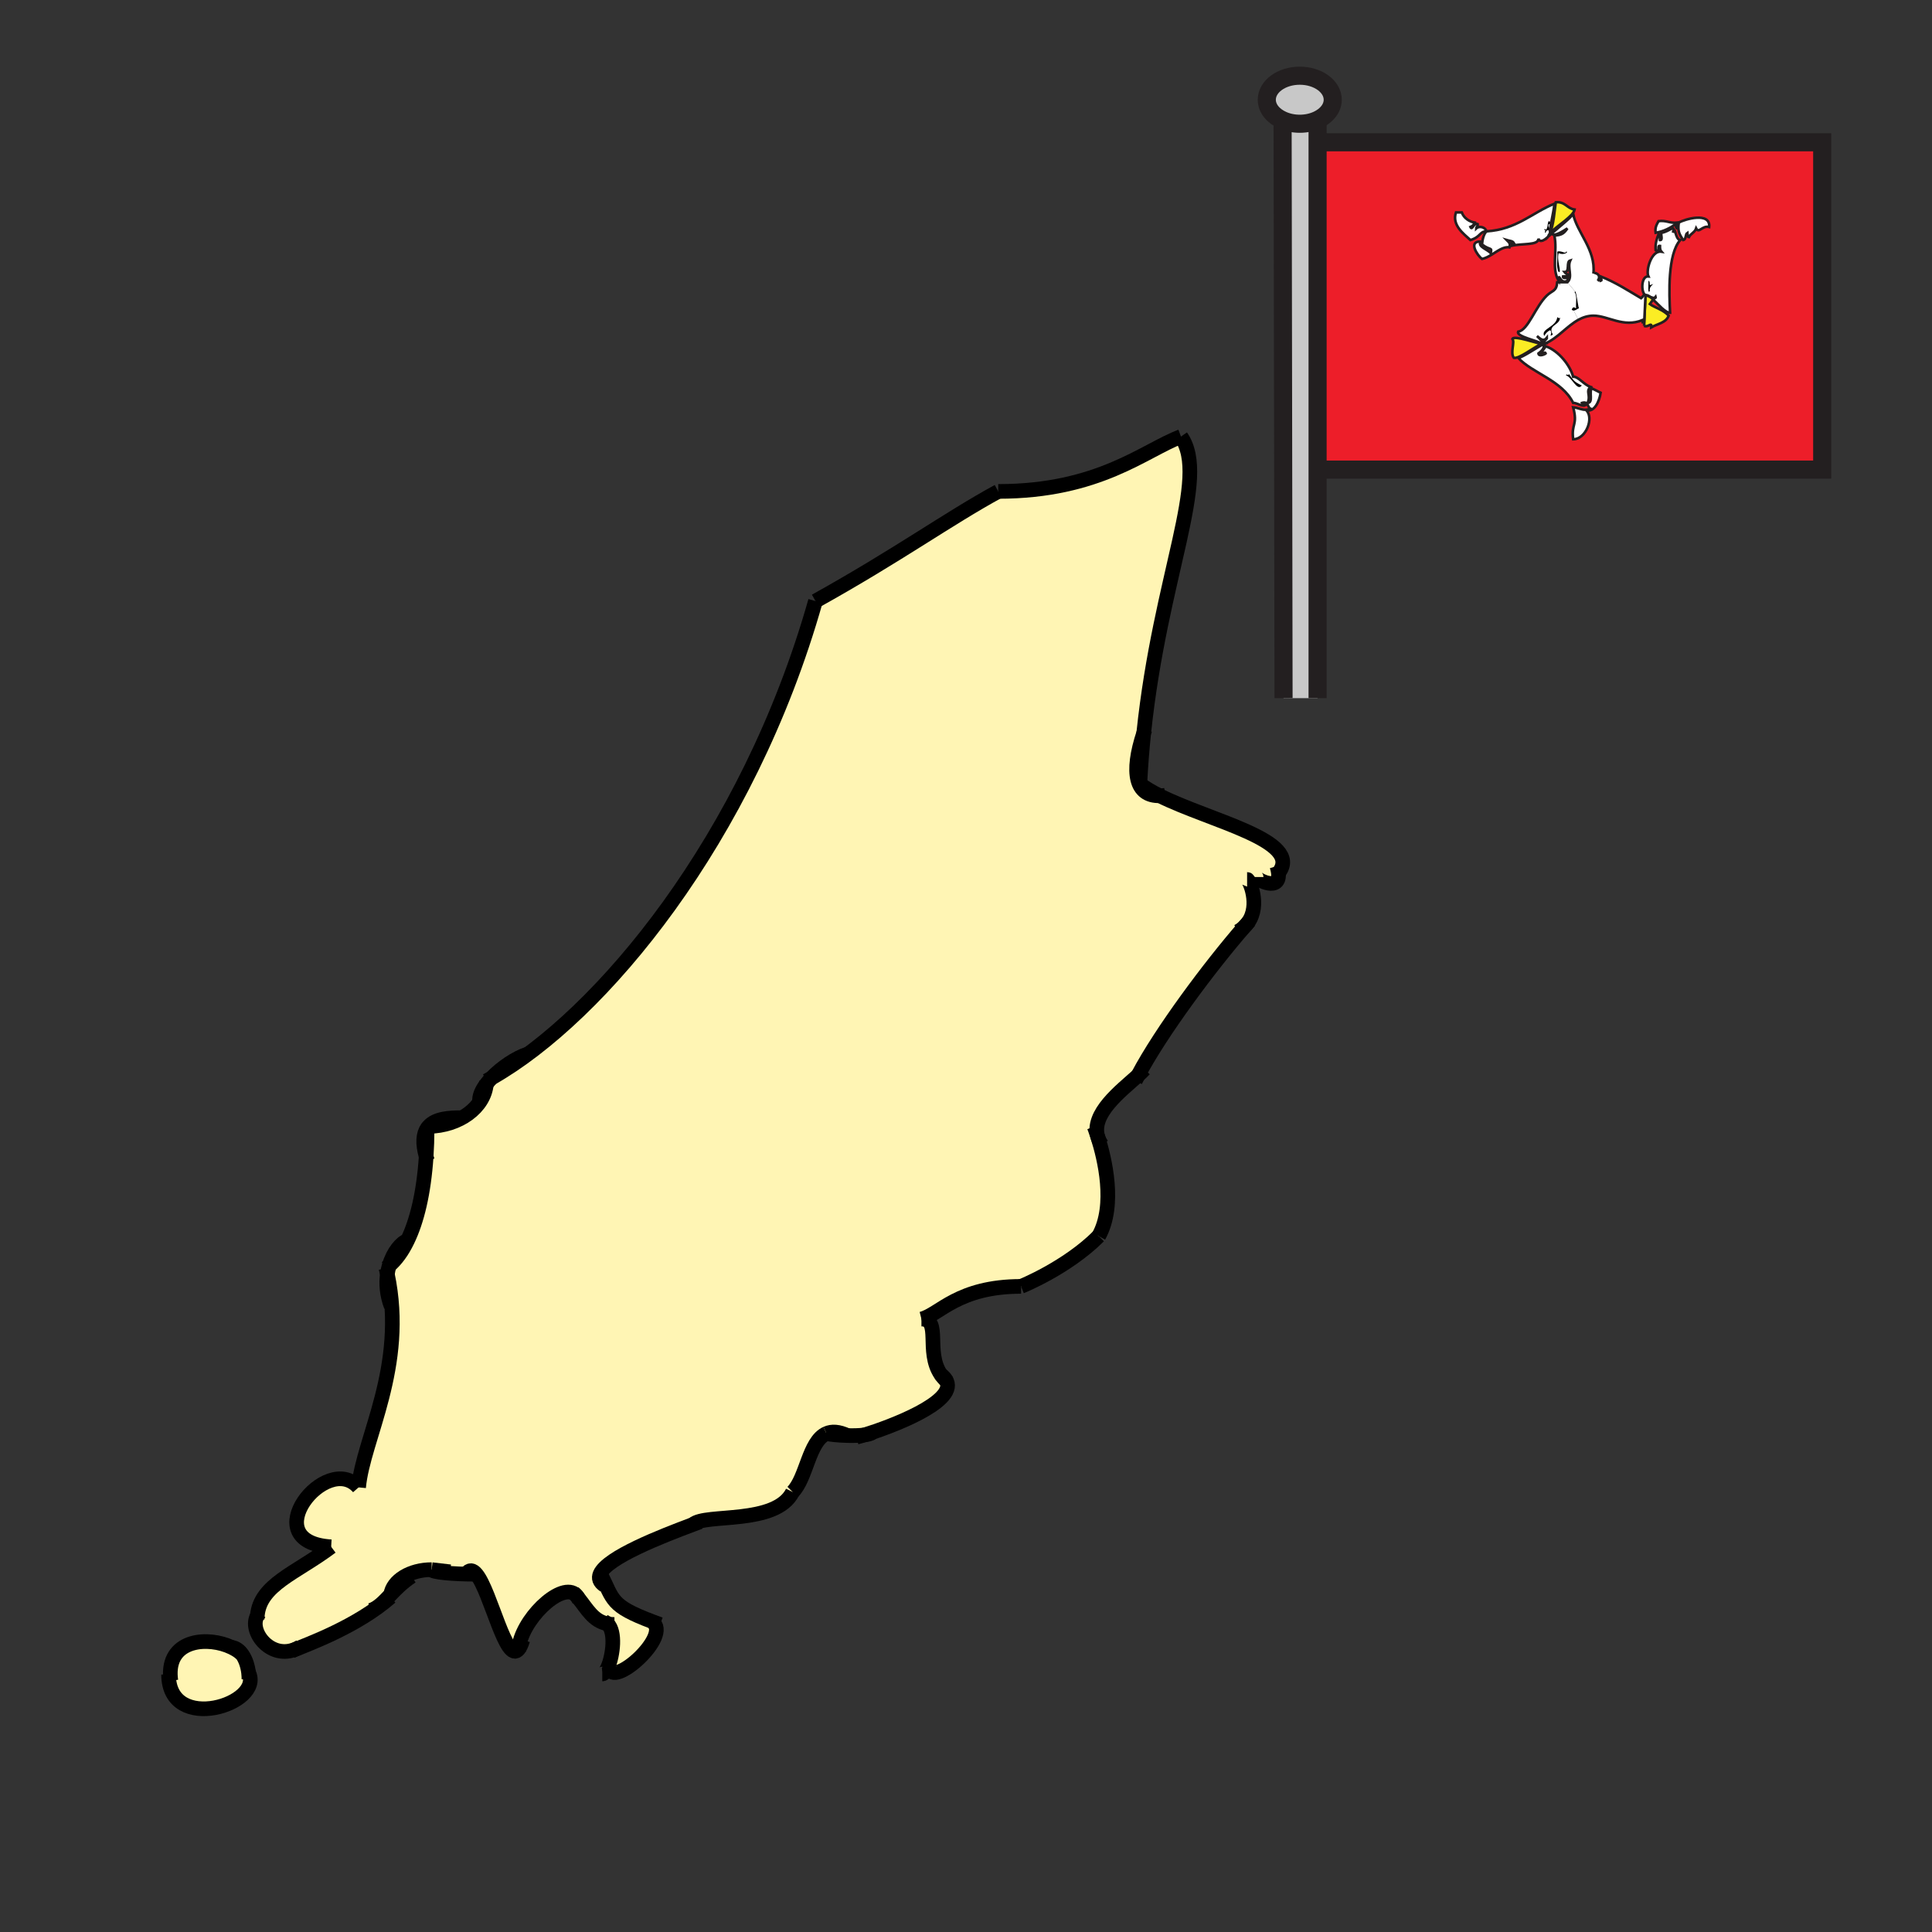 <?xml version="1.0" encoding="iso-8859-1"?>
<!-- Generator: Adobe Illustrator 12.0.1, SVG Export Plug-In . SVG Version: 6.00 Build 51448)  -->
<!DOCTYPE svg PUBLIC "-//W3C//DTD SVG 1.1//EN" "http://www.w3.org/Graphics/SVG/1.1/DTD/svg11.dtd">
<svg  version="1.1" id="Layer_1" xmlns="http://www.w3.org/2000/svg" xmlns:xlink="http://www.w3.org/1999/xlink" width="850.89" height="850.89"
	 viewBox="0 0 850.89 850.89" style="overflow:visible;enable-background:new 0 0 850.89 850.89;" xml:space="preserve">
<rect x="0" y="0" width="850.89" height="850.89" fill="#333333" stroke="none"/>
<g>
	<g id="XMLID_4_">
		<g>
			<path style="fill:#FFF5B4;" d="M109.47,736.66c6.95,13.85-35.22,27.16-35.22,0.84l0.76-0.02
				c-0.42-15.671,16.82-16.851,27.04-11.94C105.72,725.9,108.72,730.54,109.47,736.66z"/>
			<path style="fill:#FFF5B4;" d="M264.57,693.32c5.71,11.399,4.23,13.83,22.71,20.85l-0.03,0.08c9,6-18,30-19,20l-0.45-0.18
				c2.16-5.21,3.43-15.32-0.19-18.9c-6.45-1.24-9-6.57-13-11.46c0,0,0-0.01-0.01-0.01c-0.4-0.72-0.89-1.271-1.45-1.67
				c-6.7-4.88-23.71,11.64-24.75,24.29c-5.46,6.89-12.31-25.4-18.58-33c-10.93-0.021-19.7-0.91-19.7-2.021
				c-9.43,0-17.17,4.8-18.03,10.94c-0.05,0.38-0.08,0.76-0.08,1.14c-14.83,12.98-36.11,20.61-42.48,23.29l-0.03-0.08
				c-10.83,3.92-19.98-8.31-16.18-14.979l0.01-0.011c1.16-13.729,17.04-18.729,32.52-30.359c-34.2-2.01-2.01-42.25,12.08-26.16
				c1.97-21.66,21.28-52.97,12.67-93.9c0.18-1.33,0.46-2.6,0.81-3.79c2.96-2.489,5.68-6.159,8.02-11.01
				c4.18-8.6,7.19-20.899,8.26-36.97c0.26-3.92,0.4-8.07,0.41-12.44c0.21-0.31,0.43-0.6,0.68-0.859
				c13.52-0.261,24.48-8.391,25.42-18.66c0.66-0.891,1.43-1.79,2.26-2.66c48.08-27.31,112.95-105.03,142.69-210.07
				c36.22-20.12,58.35-36.22,80.49-48.29c44.48,0,64.391-18.11,80.48-24.15c12.76,18.23-9.15,61.22-16.39,130.48
				c-5.881,17.72-3.54,27.95,7.02,27.71c22.61,11.25,63,19.78,52.5,33.78l-0.24,0.03c1.11,8.68-9.37,3.19-9.75,2.03l-4.01,0.94
				c0.93,0,5.96,11.33,0.38,19.09c-0.53,0.6-1.06,1.21-1.61,1.84c-0.01,0.01-0.01,0.02-0.02,0.03
				c-15.38,17.73-36.63,46.23-46.79,65.44c-7.52,6.81-20.94,16.85-17.67,27.199h-0.01c2.91,9.2,7.989,29.841,0.37,43.561
				c-14.08,14.09-34.2,22.14-34.2,22.14c-27.81,0-35.83,12.37-43.88,14.38c8.94,0,1.61,14.19,8.51,24.391
				c0.72,1.05,1.58,2.06,2.62,3c4.11,9.33-24.69,20.1-36.26,23.66c-0.01,0-0.02,0-0.03,0c-2.08,0.27-4.77,0.329-7.41,0.27
				c-0.01,0-0.01,0-0.01,0c-3.93-1.85-6.9-1.95-9.25-0.89h-0.01c-7.8,3.479-8.71,19.55-14.89,25.739
				c-7.36,14.71-38.54,9.33-43.82,14.271c-13.87,5.21-37.84,14.49-40.99,21.86L264.57,693.32z"/>
			<path style="fill:#FFFFFF;" d="M743.19,102.53c-1.061,0.64-0.45,2.96-1.91,3.2c-1.69-2.7-2.46-3.82-1.91-7.69
				c2.52-1.51,14.04-4.86,13.38,1.93c-3.12-0.74-4.52,3.03-5.74,0.63c-0.59,1.76-2.42,2.27-3.18,3.85
				C743.08,104.35,743.29,103.28,743.19,102.53z"/>
			<path style="fill:#FFFFFF;" d="M729.17,102.53c-0.37-2.51,0.55-3.72,1.28-5.13c3.45-0.48,4.93,1.02,8.28,0.64
				c0,0.86,0,1.71,0,2.56c-0.75-0.1-0.54-1.16-0.641-1.92C735.56,100.41,732.81,101.91,729.17,102.53z"/>
			<path style="fill:#ED1E29;" d="M729.17,130.7c0.14,0.43-0.08,0.58-0.49,0.57C728.85,131.08,729.01,130.89,729.17,130.7z"/>
			<path style="fill:#FFFFFF;" d="M728.68,131.27c-0.189,0.22-0.39,0.45-0.58,0.68c-0.479-0.46-0.939-0.87-1.369-1.2
				C727.46,131.03,728.2,131.26,728.68,131.27z"/>
			<path d="M726.62,125.58c3.7-1.19-0.561-0.09,0,2.56c-1.07,1.85-0.5-3.27-0.63-4.48C726.73,123.76,726.52,124.83,726.62,125.58z"
				/>
			<path style="fill:#231F20;" d="M725.28,130.09v0.07c-0.061-0.03-0.12-0.06-0.181-0.08L725.28,130.09z"/>
			<path style="fill:#ED1E29;" d="M726.73,130.75c-0.521-0.19-1.03-0.41-1.45-0.59v-0.07l-0.181-0.01
				c-0.069-0.03-0.13-0.05-0.189-0.08C725.39,129.9,726.01,130.2,726.73,130.75z"/>
			<path style="fill:#FFFFFF;" d="M725.99,123.66c0.13,1.21-0.44,6.33,0.63,4.48c-0.561-2.65,3.7-3.75,0-2.56
				C726.52,124.83,726.73,123.76,725.99,123.66z M724.34,129.77c-1.67-1.74-1.45-8.31,1.65-8.03c-1.21-2.52,1.24-11.59,5.729-10.89
				c-0.5-0.57-0.68-1.44-0.64-2.56c-1.53-0.25,0.36,2.92-1.91,1.92c-0.21-2.98,0.5-5.05,1.28-7.04c0.859,0.2,0.52,1.6,0.63,2.56
				c1.39,0.11,0.29-2.27,0.64-3.2c3.811-0.56,6.13-4.16,5.16-0.22c1.07-3.37,0.74,3.07,3.12,3.42c-5.59,6.37-4.89,23.57-4.46,32.02
				c-2.06,0.03-5.01-3.49-7.44-5.8c0.19-0.23,0.391-0.46,0.58-0.68c0.41,0.01,0.63-0.14,0.49-0.57c-0.16,0.19-0.32,0.38-0.49,0.57
				c-0.479-0.01-1.22-0.24-1.949-0.52c-0.721-0.55-1.341-0.85-1.82-0.75h-0.01C724.61,129.87,724.4,129.79,724.34,129.77z"/>
			<path style="fill:#FFFFFF;" d="M724.91,130c0.06,0.03,0.12,0.05,0.189,0.08l-0.39-0.02c0.06-0.03,0.12-0.05,0.19-0.06H724.91z"/>
			<path style="fill:#FFFFFF;" d="M724.71,130.06c-0.06-0.01-0.12-0.01-0.18-0.01L724.71,130.06z"/>
			<path style="fill:#FBED24;" d="M727.26,144.16c0.29-2.64-1.359,0.25-3.189-0.65l0.569,0.03l0.641-13.38
				c0.42,0.18,0.93,0.4,1.45,0.59c0.43,0.33,0.89,0.74,1.369,1.2c-0.529,0.62-1.029,1.26-1.479,1.96c1.8,1.43,5.99,2.47,8.29,5.12
				C733.78,142.17,729.98,142.62,727.26,144.16z"/>
			<path style="fill:#FFFFFF;" d="M724.34,129.77c0.061,0.02,0.271,0.1,0.561,0.23c-0.07,0.01-0.131,0.03-0.19,0.06
				c-0.03-0.01-0.06-0.03-0.09-0.06c-0.03-0.01-0.061-0.03-0.08-0.05c-0.01,0-0.01-0.01-0.01-0.01c-0.04-0.02-0.07-0.05-0.101-0.07
				C724.4,129.84,724.37,129.81,724.34,129.77z"/>
			<path style="fill:#FFFFFF;" d="M724.34,129.77c0.03,0.04,0.061,0.07,0.09,0.1C724.32,129.8,724.3,129.77,724.34,129.77z"/>
			<path style="fill:#231F20;" d="M724.34,130.04c0.061,0,0.12,0,0.19,0.01c0.06,0,0.12,0,0.18,0.01l0.39,0.02
				c0.061,0.02,0.12,0.05,0.181,0.08l-0.641,13.38l-0.569-0.03c-0.24-0.28-0.41-0.64-0.521-1.07l0.59-12.37
				c0.061-0.01,0.12-0.02,0.19-0.03H724.34z"/>
			<path style="fill:#231F20;" d="M724.14,130.07v-0.03h0.19C724.26,130.05,724.2,130.06,724.14,130.07z"/>
			<path style="fill:#231F20;" d="M723.55,142.44c0.11,0.43,0.28,0.79,0.521,1.07l-0.57-0.02L723.55,142.44z"/>
			<path style="fill:#FFFFFF;" d="M698.58,180.66l-0.01-0.2c0.58-0.03,1.21-0.16,1.93-0.44c-1.05-0.45-1.03-1.98-1.97-2.53
				l0.689-0.03c2.67-0.09,0.42-5.13,1.91-6.41c1.311,0.61,2.53,1.31,3.83,1.92C704.35,176.96,702.16,181.67,698.58,180.66z"/>
			<path style="fill:#FFFFFF;" d="M692.85,193.47c-0.899-7.04,2.131-6.11,0-14.09c2.42,0.25,3.78,1.22,5.721,1.08l0.01,0.2
				C702.1,183.93,698.59,193.45,692.85,193.47z"/>
			<path d="M695.4,135.83c-0.61,0-1.381,0.94-2.311,0.94c-0.28,0-0.57-0.08-0.88-0.3c0.36-1.33,1-1.36,1.92-0.64
				c-0.21-2.35,0.54-5.67-0.64-7.05c0.06-0.24,0.12-0.38,0.18-0.43C694.21,127.86,694.88,134.22,695.4,135.83z"/>
			<path d="M689.66,165.29c0.229-1,1.13,0.56,1.28-0.64c2.31,3.1,2.17,3.37,5.729,5.12C694.6,172.59,692.27,166.05,689.66,165.29z"
				/>
			<path d="M685.84,110.85c1.69-0.75,3.75,1.23,3.82,0c1.52-0.27-0.5,1.84-3.18,0.64c-1.021,3.2,1.56,8.75,0,8.33
				C685.2,117.9,686.12,113.78,685.84,110.85z"/>
			<path style="fill:#FFFFFF;" d="M685.84,110.85c0.28,2.93-0.64,7.05,0.641,8.97c1.56,0.42-1.021-5.13,0-8.33
				c2.68,1.2,4.699-0.91,3.18-0.64C689.59,112.08,687.53,110.1,685.84,110.85z M683.39,102.81c2.96-2.56,8.42-6.9,9.46-8.61
				c1.54,8.03,10.07,15.76,8.92,26.26c0.301-0.76,3.921,0.39,1.91,3.2c0.57-0.39,1.141-0.77,1.28,0c0.94-0.28-0.25-0.82,0-1.92
				c6.56,2.59,12.09,6.21,17.84,9.61c0.53-0.35,0.63-1.12,1.34-1.28l-0.59,12.37c-0.1-0.43-0.14-0.93-0.109-1.49
				c-8.49,3.52-15.21-1.93-21.671-1.92c-2.449,0.01-4.6,0.72-6.6,1.81l-2.08-4.07c0.93,0,1.7-0.94,2.311-0.94
				c-0.521-1.61-1.19-7.97-1.73-7.48l-3.37-4.05c2.59-2.44-0.2-6.38,1.28-9.6c-1.99,0.56,0.02,5.14-2.55,5.12
				c0.46,0.6,1.16,0.97,1.91,1.28c-0.2,0.87-1.601,0.53-2.551,0.64c-0.25,1.53,2.9-0.36,1.91,1.92c-3.319,1.88-3.75-4.35-3.819,0
				c-3.311-5.35-0.431-13.11-1.91-19.85c2.93-0.35,4.029-0.65,5.729-3.21C688.92,101.48,684.28,104.61,683.39,102.81z"/>
			<path d="M683.15,98.19c0.09,0.19,0.08,0.37-0.08,0.47C683.09,98.51,683.12,98.35,683.15,98.19z"/>
			<path style="fill:#FBED24;" d="M682.65,101.89c1.46-1.31,2.149-10.44,2.55-12.81c4.2-0.38,4.899,2.76,8.29,3.2
				c-0.51,2.9-7.07,6.67-10.17,9.78L682.65,101.89z"/>
			<path style="fill:#FFFFFF;" d="M682.68,101.33c-0.12-0.98-1.12-1.09-0.66-2.65c0.551,0.13,0.881,0.09,1.051-0.02
				C682.88,99.7,682.73,100.63,682.68,101.33z"/>
			<path d="M682.68,101.36c0.011,0.15,0.011,0.32-0.029,0.53C682.65,101.73,682.66,101.55,682.68,101.36z"/>
			<path style="fill:#FFFFFF;" d="M683.39,102.81c-0.51,0.44-0.949,0.82-1.279,1.13c0.529-0.55,0.96-1.08,1.18-1.41
				C683.31,102.63,683.35,102.72,683.39,102.81z"/>
			<path d="M680.74,102.53c-1-0.23,0.56-1.13-0.63-1.28c0.12-0.73,0.63-0.36,0.63,0c1.06-0.65,0.689-2.72,1.279-3.85
				c0.471,0.01,0.98,0.42,1.131,0.79c-0.03,0.16-0.061,0.32-0.08,0.47c-0.17,0.11-0.5,0.15-1.051,0.02
				c-0.46,1.56,0.54,1.67,0.66,2.65c0,0.01,0,0.01,0,0.02c0,0,0,0,0,0.01c-0.02,0.19-0.029,0.37-0.029,0.53
				C681.74,101.17,681.1,101.2,680.74,102.53z"/>
			<path style="fill:#ED1E29;" d="M680.74,151.2c-0.141-0.05-0.26-0.1-0.36-0.15C680.54,151.07,680.66,151.12,680.74,151.2z"/>
			<path d="M680.11,148c-1.801-3.16,5.359-3.91,5.729-8.33c0.57,0.39,1.141,0.77,1.28,0c0.03,3.82-5.771,3.27-3.19,7.68
				c-2.35,1.52,0.271-0.79-1.279-1.92C681.53,146.01,680.68,146.87,680.11,148z"/>
			<path style="fill:#FFFFFF;" d="M685.84,139.67c-0.37,4.42-7.53,5.17-5.729,8.33c0.569-1.13,1.42-1.99,2.54-2.57
				c1.55,1.13-1.07,3.44,1.279,1.92c-2.58-4.41,3.221-3.86,3.19-7.68C686.98,140.44,686.41,140.06,685.84,139.67z M678.74,151.34
				c-1.2-1.28-11.141-3.07-10.101-5.26c4.42-0.65,7.61-11.23,12.74-16.02c2.44-2.27,4.101-1.7,4.46-5.76c1.49,0,2.97,0,4.46,0
				l3.37,4.05c-0.06,0.05-0.12,0.19-0.18,0.43c1.18,1.38,0.43,4.7,0.64,7.05c-0.92-0.72-1.56-0.69-1.92,0.64
				c0.31,0.22,0.6,0.3,0.88,0.3l2.08,4.07c-5.1,2.8-9.15,8.08-14.43,10.36c-0.08-0.08-0.2-0.13-0.36-0.15
				c-1.21-0.64,1.09-1.62,1-2.41c-1.649,2.1-2.939,0.6-4.46-0.64c1.25,1.19,2.25,2.19,2.72,3.17c-0.25,0.07-0.529,0.18-0.83,0.33
				L678.74,151.34z"/>
			<path style="fill:#FFFFFF;" d="M679.64,151.17c0.301-0.1,0.551-0.14,0.74-0.12c0.101,0.05,0.22,0.1,0.36,0.15
				c-0.2,0.03-0.53,0.16-0.931,0.36C679.76,151.43,679.71,151.3,679.64,151.17z"/>
			<path style="fill:#FFFFFF;" d="M690.94,164.65c-0.15,1.2-1.051-0.36-1.28,0.64c2.609,0.76,4.939,7.3,7.01,4.48
				C693.11,168.02,693.25,167.75,690.94,164.65z M668.64,157.6c1.65-0.01,8.38-4.68,11.17-6.04c0.431,1.28-0.109,2.53-2.25,4.12
				c0.16,1.5,2.801,0.37,3.181,0c-0.28-0.95-0.811,0.26-1.91,0c0.37-1.33,1.34-2.07,1.91-3.2c5.97,2.12,10.87,8.71,12.109,13.45
				c2.23-0.18,4.65,3.45,7.65,4.48c-2.27,2.04,0.25,3.55-1.28,7.05l-0.689,0.03c-0.4-0.24-0.971-0.3-1.86-0.03
				c0.11,0.75,1.16,0.54,1.91,0.64c-1.23,1.61-3.88-0.76-5.73-0.64C688.04,167.57,674.68,164.27,668.64,157.6z"/>
			<path style="fill:#ED1E29;" d="M676.92,148c1.521,1.24,2.811,2.74,4.46,0.64c0.09,0.79-2.21,1.77-1,2.41
				c-0.189-0.02-0.439,0.02-0.74,0.12C679.17,150.19,678.17,149.19,676.92,148z"/>
			<path style="fill:#FBED24;" d="M678.81,151.5c-3.38,1.56-9.85,6.65-12.09,6.1c-1.729-2.25,0.57-6.86-0.63-8.32
				c0.641-1.8,11.53,2.23,12.65,2.06L678.81,151.5z"/>
			<path style="fill:#FFFFFF;" d="M665.45,108.29c-0.24-1.09,0.5-1.21,1.27-1.28c-0.54-0.95-2.05-0.93-3.18-1.28
				c0.72,0.77,1.82,1.16,1.27,3.2c-2.67-0.43-5.229,1.64-7.989,3.31l-0.29-0.75c0.67-2.86-0.16-0.99-3.83-3.84
				c0.21-2.35,0.729-4.39,1.92-5.76c13.25-0.78,19.97-8.11,29.95-12.17c0,1.56-0.851,5.39-1.42,8.47
				c-0.15-0.37-0.66-0.78-1.131-0.79c-0.59,1.13-0.22,3.2-1.279,3.85c0-0.36-0.51-0.73-0.63,0c1.189,0.15-0.37,1.05,0.63,1.28
				c0.359-1.33,1-1.36,1.91-0.64l0.67,0.17c-0.391,0.4-0.74,0.78-0.99,1.14c-0.271,0.38-0.46,0.74-0.561,1.08
				c-1.5,1.47-3.56,2.83-4.21,0.82C677.56,108.21,670.47,107.09,665.45,108.29z"/>
			<path style="fill:#FFFFFF;" d="M652.7,114.05c-1.99-1.46-6.24-7.81-0.63-7.68c-1.36,2.34,3.109,3.46,4.46,5.12l0.29,0.75
				C655.5,113.04,654.14,113.75,652.7,114.05z"/>
			<path style="fill:#ED1E29;" d="M802.53,76.75v130.07H582.55l-1.33-144.16H802.53V76.75z M741.28,105.73
				c1.46-0.24,0.85-2.56,1.91-3.2c0.1,0.75-0.11,1.82,0.64,1.92c0.76-1.58,2.59-2.09,3.18-3.85c1.221,2.4,2.62-1.37,5.74-0.63
				c0.66-6.79-10.86-3.44-13.38-1.93C738.82,101.91,739.59,103.03,741.28,105.73z M729.17,102.53c3.64-0.62,6.39-2.12,8.92-3.85
				c0.101,0.76-0.109,1.82,0.641,1.92c0-0.85,0-1.7,0-2.56c-3.351,0.38-4.83-1.12-8.28-0.64
				C729.72,98.81,728.8,100.02,729.17,102.53z M679.81,151.56c-2.79,1.36-9.52,6.03-11.17,6.04c6.04,6.67,19.4,9.97,24.21,19.86
				c1.851-0.12,4.5,2.25,5.73,0.64c-0.75-0.1-1.8,0.11-1.91-0.64c0.89-0.27,1.46-0.21,1.86,0.03c0.939,0.55,0.92,2.08,1.97,2.53
				c-0.72,0.28-1.35,0.41-1.93,0.44c-1.94,0.14-3.301-0.83-5.721-1.08c2.131,7.98-0.899,7.05,0,14.09
				c5.74-0.02,9.25-9.54,5.73-12.81c3.58,1.01,5.77-3.7,6.38-7.69c-1.3-0.61-2.52-1.31-3.83-1.92c-1.49,1.28,0.76,6.32-1.91,6.41
				c1.53-3.5-0.989-5.01,1.28-7.05c-3-1.03-5.42-4.66-7.65-4.48c-1.239-4.74-6.14-11.33-12.109-13.45c-0.57,1.13-1.54,1.87-1.91,3.2
				c1.1,0.26,1.63-0.95,1.91,0c-0.38,0.37-3.021,1.5-3.181,0C679.7,154.09,680.24,152.84,679.81,151.56
				c0.4-0.2,0.73-0.33,0.931-0.36c5.279-2.28,9.33-7.56,14.43-10.36c2-1.09,4.15-1.8,6.6-1.81c6.461-0.01,13.181,5.44,21.671,1.92
				c-0.03,0.56,0.01,1.06,0.109,1.49l-0.05,1.05l0.57,0.02c1.83,0.9,3.479-1.99,3.189,0.65c2.721-1.54,6.521-1.99,7.65-5.13
				c-2.3-2.65-6.49-3.69-8.29-5.12c0.45-0.7,0.95-1.34,1.479-1.96c2.431,2.31,5.381,5.83,7.44,5.8c-0.43-8.45-1.13-25.65,4.46-32.02
				c-2.38-0.35-2.05-6.79-3.12-3.42c0.97-3.94-1.35-0.34-5.16,0.22c-0.35,0.93,0.75,3.31-0.64,3.2c-0.11-0.96,0.229-2.36-0.63-2.56
				c-0.78,1.99-1.49,4.06-1.28,7.04c2.271,1,0.38-2.17,1.91-1.92c-0.04,1.12,0.14,1.99,0.64,2.56c-4.489-0.7-6.939,8.37-5.729,10.89
				c-3.101-0.28-3.32,6.29-1.65,8.03c-0.04,0-0.02,0.03,0.09,0.1c0.03,0.02,0.061,0.05,0.101,0.07c0,0,0,0.01,0.01,0.01
				c0.02,0.02,0.05,0.04,0.08,0.05c0.03,0.03,0.06,0.05,0.09,0.06l-0.18-0.01c-0.07-0.01-0.13-0.01-0.19-0.01h-0.01h-0.19v0.03
				c-0.71,0.16-0.81,0.93-1.34,1.28c-5.75-3.4-11.28-7.02-17.84-9.61c-0.25,1.1,0.94,1.64,0,1.92c-0.14-0.77-0.71-0.39-1.28,0
				c2.011-2.81-1.609-3.96-1.91-3.2c1.15-10.5-7.38-18.23-8.92-26.26c-1.04,1.71-6.5,6.05-9.46,8.61c-0.04-0.09-0.08-0.18-0.1-0.28
				c-0.22,0.33-0.65,0.86-1.18,1.41c0.33-0.31,0.77-0.69,1.279-1.13c0.891,1.8,5.53-1.33,6.91-2.21c-1.7,2.56-2.8,2.86-5.729,3.21
				c1.479,6.74-1.4,14.5,1.91,19.85c0.069-4.35,0.5,1.88,3.819,0c0.99-2.28-2.16-0.39-1.91-1.92c0.95-0.11,2.351,0.23,2.551-0.64
				c-0.75-0.31-1.45-0.68-1.91-1.28c2.569,0.02,0.56-4.56,2.55-5.12c-1.48,3.22,1.31,7.16-1.28,9.6c-1.49,0-2.97,0-4.46,0
				c-0.359,4.06-2.02,3.49-4.46,5.76c-5.13,4.79-8.32,15.37-12.74,16.02c-1.04,2.19,8.9,3.98,10.101,5.26
				c-1.12,0.17-12.01-3.86-12.65-2.06c1.2,1.46-1.1,6.07,0.63,8.32c2.24,0.55,8.71-4.54,12.09-6.1c0.301-0.15,0.58-0.26,0.83-0.33
				C679.71,151.3,679.76,151.43,679.81,151.56z M650.16,100.6c0.03-0.81,0.81-0.88,0.63-1.92c-1.87-0.73-2.36,3.08-3.18,1.29
				c0.92-0.36,1.55-1.01,1.909-1.93c-2.359-0.41-4.739-1.89-5.729-4.48c-0.86,0-1.71,0-2.56,0c-1.87,5.62,3.35,9.37,6.38,12.17
				c4.59-1.38,3.989-3.78,7.01-3.84c-1.19,1.37-1.71,3.41-1.92,5.76c3.67,2.85,4.5,0.98,3.83,3.84c-1.351-1.66-5.82-2.78-4.46-5.12
				c-5.61-0.13-1.36,6.22,0.63,7.68c1.439-0.3,2.8-1.01,4.12-1.81c2.76-1.67,5.319-3.74,7.989-3.31c0.551-2.04-0.55-2.43-1.27-3.2
				c1.13,0.35,2.64,0.33,3.18,1.28c-0.77,0.07-1.51,0.19-1.27,1.28c5.02-1.2,12.109-0.08,12.109-3.19c0.65,2.01,2.71,0.65,4.21-0.82
				c0.101-0.34,0.29-0.7,0.561-1.08c0.25-0.36,0.6-0.74,0.99-1.14c3.1-3.11,9.66-6.88,10.17-9.78c-3.391-0.44-4.09-3.58-8.29-3.2
				c-0.4,2.37-1.09,11.5-2.55,12.81c0.04-0.21,0.04-0.38,0.029-0.53c0-0.01,0-0.01,0-0.01c0-0.01,0-0.01,0-0.02
				c0.051-0.7,0.2-1.63,0.391-2.67c0.16-0.1,0.17-0.28,0.08-0.47c0.569-3.08,1.42-6.91,1.42-8.47c-9.98,4.06-16.7,11.39-29.95,12.17
				C654.36,100.15,651.58,99.25,650.16,100.6z"/>
			<path style="fill:#FFFFFF;" d="M643.79,93.56c0.99,2.59,3.37,4.07,5.729,4.48c-0.359,0.92-0.989,1.57-1.909,1.93
				c0.819,1.79,1.31-2.02,3.18-1.29c0.18,1.04-0.6,1.11-0.63,1.92c1.42-1.35,4.2-0.45,4.46,1.29c-3.021,0.06-2.42,2.46-7.01,3.84
				c-3.03-2.8-8.25-6.55-6.38-12.17C642.08,93.56,642.93,93.56,643.79,93.56z"/>
			<path style="fill:#C8C8C8;" d="M572.44,33.34c8.02,0,14.52,4.74,14.52,10.58c0,3.74-2.66,7.02-6.67,8.9
				c-2.26,1.06-4.96,1.68-7.85,1.68c-2.771,0-5.36-0.56-7.561-1.55c-4.17-1.85-6.96-5.2-6.96-9.03
				C557.92,38.08,564.42,33.34,572.44,33.34z"/>
			<path style="fill:#C8C8C8;" d="M572.44,54.5c2.89,0,5.59-0.62,7.85-1.68v254.65H565.3l-0.42-254.52
				C567.08,53.94,569.67,54.5,572.44,54.5z"/>
		</g>
		<g>
			<polyline style="fill:none;stroke:#231F20;stroke-width:7.97;" points="581.22,62.66 802.53,62.66 802.53,76.75 802.53,206.82 
				582.55,206.82 			"/>
			<path style="fill:none;stroke:#231F20;stroke-width:7.97;" d="M564.88,52.95c-4.17-1.85-6.96-5.2-6.96-9.03
				c0-5.84,6.5-10.58,14.521-10.58c8.02,0,14.52,4.74,14.52,10.58c0,3.74-2.66,7.02-6.67,8.9c-2.26,1.06-4.96,1.68-7.85,1.68
				C569.67,54.5,567.08,53.94,564.88,52.95z"/>
			<polyline style="fill:none;stroke:#231F20;stroke-width:7.97;" points="564.88,52.66 564.88,52.95 565.3,307.47 			"/>
			<polyline style="fill:none;stroke:#231F20;stroke-width:7.97;" points="580.29,52.13 580.29,52.82 580.29,307.47 			"/>
			<polyline style="fill:none;stroke:#231F20;stroke-width:5.313;" points="801.23,77.48 802.53,76.75 803.29,76.31 			"/>
			<path style="fill:none;stroke:#231F20;stroke-width:1.139;" d="M650.16,100.6c1.42-1.35,4.2-0.45,4.46,1.29
				c-3.021,0.06-2.42,2.46-7.01,3.84c-3.03-2.8-8.25-6.55-6.38-12.17c0.85,0,1.699,0,2.56,0c0.99,2.59,3.37,4.07,5.729,4.48
				c-0.359,0.92-0.989,1.57-1.909,1.93c0.819,1.79,1.31-2.02,3.18-1.29C650.97,99.72,650.19,99.79,650.16,100.6z"/>
			<path style="fill:none;stroke:#231F20;stroke-width:1.139;" d="M681.77,104.28c-1.5,1.47-3.56,2.83-4.21,0.81v0.01
				c0,3.11-7.09,1.99-12.109,3.19c-0.24-1.09,0.5-1.21,1.27-1.28c-0.54-0.95-2.05-0.93-3.18-1.28c0.72,0.77,1.82,1.16,1.27,3.2
				c-2.67-0.43-5.229,1.64-7.989,3.31c-1.32,0.8-2.681,1.51-4.12,1.81c-1.99-1.46-6.24-7.81-0.63-7.68
				c-1.36,2.34,3.109,3.46,4.46,5.12c0.67-2.86-0.16-0.99-3.83-3.84c0.21-2.35,0.729-4.39,1.92-5.76"/>
			<path style="fill:none;stroke:#231F20;stroke-width:1.139;" d="M723.55,142.44c-0.1-0.43-0.14-0.93-0.109-1.49
				c-8.49,3.52-15.21-1.93-21.671-1.92c-2.449,0.01-4.6,0.72-6.6,1.81c-5.1,2.8-9.15,8.08-14.43,10.36
				c-0.141-0.05-0.26-0.1-0.36-0.15c-1.21-0.64,1.09-1.62,1-2.41c-1.649,2.1-2.939,0.6-4.46-0.64c1.25,1.19,2.25,2.19,2.72,3.17
				c0.07,0.13,0.12,0.26,0.17,0.39c0.431,1.28-0.109,2.53-2.25,4.12c0.16,1.5,2.801,0.37,3.181,0c-0.28-0.95-0.811,0.26-1.91,0
				c0.37-1.33,1.34-2.07,1.91-3.2c5.97,2.12,10.87,8.71,12.109,13.45c2.23-0.18,4.65,3.45,7.65,4.48c-2.27,2.04,0.25,3.55-1.28,7.05
				c2.67-0.09,0.42-5.13,1.91-6.41c1.311,0.61,2.53,1.31,3.83,1.92c-0.61,3.99-2.8,8.7-6.38,7.69c3.52,3.27,0.01,12.79-5.73,12.81
				c-0.899-7.04,2.131-6.11,0-14.09c2.42,0.25,3.78,1.22,5.721,1.08c0.58-0.03,1.21-0.16,1.93-0.44c-1.05-0.45-1.03-1.98-1.97-2.53
				c-0.4-0.24-0.971-0.3-1.86-0.03c0.11,0.75,1.16,0.54,1.91,0.64c-1.23,1.61-3.88-0.76-5.73-0.64
				c-4.81-9.89-18.17-13.19-24.21-19.86c1.65-0.01,8.38-4.68,11.17-6.04c0.4-0.2,0.73-0.33,0.931-0.36
				c-0.08-0.08-0.2-0.13-0.36-0.15c-0.189-0.02-0.439,0.02-0.74,0.12c-0.25,0.07-0.529,0.18-0.83,0.33
				c-3.38,1.56-9.85,6.65-12.09,6.1c-1.729-2.25,0.57-6.86-0.63-8.32c0.641-1.8,11.53,2.23,12.65,2.06
				c-1.2-1.28-11.141-3.07-10.101-5.26c4.42-0.65,7.61-11.23,12.74-16.02c2.44-2.27,4.101-1.7,4.46-5.76c1.49,0,2.97,0,4.46,0
				c2.59-2.44-0.2-6.38,1.28-9.6c-1.99,0.56,0.02,5.14-2.55,5.12c0.46,0.6,1.16,0.97,1.91,1.28c-0.2,0.87-1.601,0.53-2.551,0.64
				c-0.25,1.53,2.9-0.36,1.91,1.92c-3.319,1.88-3.75-4.35-3.819,0c-3.311-5.35-0.431-13.11-1.91-19.85
				c2.93-0.35,4.029-0.65,5.729-3.21c-1.38,0.88-6.02,4.01-6.91,2.21c-0.04-0.09-0.08-0.18-0.1-0.28c-0.22,0.33-0.65,0.86-1.18,1.41
				"/>
			<path style="fill:none;stroke:#231F20;stroke-width:1.139;" d="M728.68,131.27c-0.189,0.22-0.39,0.45-0.58,0.68
				c-0.529,0.62-1.029,1.26-1.479,1.96c1.8,1.43,5.99,2.47,8.29,5.12c-1.13,3.14-4.93,3.59-7.65,5.13
				c0.29-2.64-1.359,0.25-3.189-0.65"/>
			<path style="fill:none;stroke:#231F20;stroke-width:1.139;" d="M729.17,130.7c-0.16,0.19-0.32,0.38-0.49,0.57
				C729.09,131.28,729.31,131.13,729.17,130.7z"/>
			<path style="fill:none;stroke:#231F20;stroke-width:1.139;" d="M725.28,130.16c0.42,0.18,0.93,0.4,1.45,0.59
				c0.729,0.28,1.47,0.51,1.949,0.52"/>
			<path style="fill:none;stroke:#231F20;stroke-width:1.139;" d="M724.91,130c0.06,0.03,0.12,0.05,0.189,0.08"/>
			<path style="fill:none;stroke:#231F20;stroke-width:1.139;" d="M724.43,129.87c-0.109-0.07-0.13-0.1-0.09-0.1
				c0.061,0.02,0.271,0.1,0.561,0.23"/>
			<path style="fill:none;stroke:#231F20;stroke-width:1.139;" d="M724.34,130.04c0.061,0,0.12,0,0.19,0.01
				c0.06,0,0.12,0,0.18,0.01c-0.03-0.01-0.06-0.03-0.09-0.06c-0.03-0.01-0.061-0.03-0.08-0.05c-0.01,0-0.01-0.01-0.01-0.01
				c-0.04-0.02-0.07-0.05-0.101-0.07c-0.029-0.03-0.06-0.06-0.09-0.1c-1.67-1.74-1.45-8.31,1.65-8.03
				c-1.21-2.52,1.24-11.59,5.729-10.89c-0.5-0.57-0.68-1.44-0.64-2.56c-1.53-0.25,0.36,2.92-1.91,1.92
				c-0.21-2.98,0.5-5.05,1.28-7.04c0.859,0.2,0.52,1.6,0.63,2.56c1.39,0.11,0.29-2.27,0.64-3.2c3.811-0.56,6.13-4.16,5.101,0
				c0.02-0.08,0.05-0.15,0.06-0.22c1.07-3.37,0.74,3.07,3.12,3.42c-5.59,6.37-4.89,23.57-4.46,32.02c-2.06,0.03-5.01-3.49-7.44-5.8
				c-0.479-0.46-0.939-0.87-1.369-1.2c-0.721-0.55-1.341-0.85-1.82-0.75h-0.01c-0.07,0.01-0.131,0.03-0.19,0.06"/>
			<path style="fill:none;stroke:#231F20;stroke-width:1.139;" d="M682.11,103.94c0.33-0.31,0.77-0.69,1.279-1.13
				c2.96-2.56,8.42-6.9,9.46-8.61c1.54,8.03,10.07,15.76,8.92,26.26c0.301-0.76,3.921,0.39,1.91,3.2c0.57-0.39,1.141-0.77,1.28,0
				c0.94-0.28-0.25-0.82,0-1.92c6.56,2.59,12.09,6.21,17.84,9.61c0.53-0.35,0.63-1.12,1.34-1.28"/>
			<path style="fill:none;stroke:#231F20;stroke-width:1.139;" d="M682.68,101.36c-0.02,0.19-0.029,0.37-0.029,0.53
				c1.46-1.31,2.149-10.44,2.55-12.81c4.2-0.38,4.899,2.76,8.29,3.2c-0.51,2.9-7.07,6.67-10.17,9.78c-0.391,0.4-0.74,0.78-0.99,1.14
				c-0.25,0.36-0.42,0.7-0.5,1.02l0.03-0.03c0,0,0,0,0.01-0.01c0,0,0.01-0.01,0.02-0.02l0.011-0.01c0.01-0.01,0.01-0.01,0.02-0.02
				c0.01-0.01,0.021-0.03,0.04-0.04c0.021-0.02,0.04-0.04,0.06-0.06c0,0,0,0,0.011-0.01c0,0,0,0,0.01-0.01l0.01-0.01
				c0,0,0.01-0.01,0.03-0.03c0,0,0,0-0.01,0.01"/>
			<path style="fill:none;stroke:#231F20;stroke-width:1.139;" d="M654.62,101.89c13.25-0.78,19.97-8.11,29.95-12.17
				c0,1.56-0.851,5.39-1.42,8.47c-0.03,0.16-0.061,0.32-0.08,0.47c-0.19,1.04-0.34,1.97-0.391,2.67c0,0.01,0,0.01,0,0.02"/>
			<path style="fill:none;stroke:#231F20;stroke-width:1.139;" d="M738.73,98.04c-3.351,0.38-4.83-1.12-8.28-0.64
				c-0.73,1.41-1.65,2.62-1.28,5.13c3.64-0.62,6.39-2.12,8.92-3.85c0.101,0.76-0.109,1.82,0.641,1.92
				C738.73,99.75,738.73,98.9,738.73,98.04z"/>
			<path style="fill:none;stroke:#231F20;stroke-width:1.139;" d="M739.37,98.04c2.52-1.51,14.04-4.86,13.38,1.93
				c-3.12-0.74-4.52,3.03-5.74,0.63c-0.59,1.76-2.42,2.27-3.18,3.85c-0.75-0.1-0.54-1.17-0.64-1.92c-1.061,0.64-0.45,2.96-1.91,3.2
				C739.59,103.03,738.82,101.91,739.37,98.04z"/>
			<path style="fill:none;stroke:#231F20;stroke-width:1.139;" d="M682.68,101.35c0,0,0,0,0,0.01"/>
			<path style="fill:none;stroke:#000000;stroke-width:6.447;" d="M520.12,192.28c-16.09,6.04-36,24.15-80.48,24.15"/>
			<path style="fill:none;stroke:#000000;stroke-width:6.447;" d="M439.64,216.43c-22.14,12.07-44.27,28.17-80.49,48.29"/>
			<path style="fill:none;stroke:#000000;stroke-width:6.447;" d="M359.15,264.72c-29.74,105.04-94.61,182.76-142.69,210.07
				c-0.74,0.41-1.47,0.82-2.19,1.21"/>
			<path style="fill:none;stroke:#000000;stroke-width:6.447;" d="M214.27,476c0,0.49-0.02,0.97-0.07,1.45
				c-0.94,10.27-11.9,18.399-25.42,18.66c-0.22,0.01-0.45,0.01-0.67,0.01"/>
			<path style="fill:none;stroke:#000000;stroke-width:6.447;" d="M188.11,496.12c0,0.28,0,0.57-0.01,0.85
				c-0.01,4.37-0.15,8.521-0.41,12.44c-1.07,16.07-4.08,28.37-8.26,36.97c-2.34,4.851-5.06,8.521-8.02,11.01
				c-0.46,0.41-0.93,0.771-1.41,1.11"/>
			<path style="fill:none;stroke:#000000;stroke-width:6.447;" d="M170,558.5c0.21,0.9,0.41,1.79,0.6,2.68
				c8.61,40.931-10.7,72.24-12.67,93.9"/>
			<path style="fill:none;stroke:#000000;stroke-width:6.447;" d="M157.93,655.08c-14.09-16.09-46.28,24.15-12.08,26.16"/>
			<path style="fill:none;stroke:#000000;stroke-width:6.447;" d="M113.32,711.61c-0.05,0.529-0.07,1.08-0.07,1.64"/>
			<path style="fill:none;stroke:#000000;stroke-width:6.447;" d="M145.85,681.24c-15.48,11.63-31.36,16.63-32.52,30.359"/>
			<path style="fill:none;stroke:#000000;stroke-width:6.447;" d="M114.78,709.87c-0.61,0.51-1.09,1.1-1.45,1.729l-0.01,0.011
				c-3.8,6.67,5.35,18.899,16.18,14.979c0.91-0.33,1.83-0.77,2.75-1.34"/>
			<path style="fill:none;stroke:#000000;stroke-width:6.447;" d="M128.25,727.25c0.31-0.16,0.75-0.35,1.28-0.58
				c6.37-2.68,27.65-10.31,42.48-23.29"/>
			<path style="fill:none;stroke:#000000;stroke-width:6.447;" d="M172.01,703.38c0-0.38,0.03-0.76,0.08-1.14
				c0.86-6.141,8.6-10.94,18.03-10.94"/>
			<path style="fill:none;stroke:#000000;stroke-width:6.447;" d="M190.12,691.3c0,1.11,8.77,2,19.7,2.021c0.14,0,0.28,0,0.42,0"/>
			<path style="fill:none;stroke:#000000;stroke-width:6.447;" d="M205.25,693.25c1.47-2.2,3-1.85,4.57,0.07
				c6.27,7.6,13.12,39.89,18.58,33c0.64-0.801,1.26-2.12,1.85-4.07"/>
			<path style="fill:none;stroke:#000000;stroke-width:6.447;" d="M254.61,703.71c0.24,0.45,0.46,0.96,0.64,1.54"/>
			<path style="fill:none;stroke:#000000;stroke-width:6.447;" d="M228.35,727.52c0-0.39,0.02-0.789,0.05-1.199
				c1.04-12.65,18.05-29.17,24.75-24.29c0.56,0.399,1.05,0.95,1.45,1.67"/>
			<path style="fill:none;stroke:#000000;stroke-width:6.447;" d="M252.5,701.36c0.22,0.22,0.44,0.449,0.65,0.67
				c0.51,0.55,0.99,1.109,1.45,1.67c0.01,0,0.01,0.01,0.01,0.01c4,4.89,6.55,10.22,13,11.46c0.92,0.18,1.91,0.28,3,0.28"/>
			<path style="fill:none;stroke:#000000;stroke-width:6.447;" d="M266.25,714.25c0.51,0.22,0.96,0.53,1.36,0.92
				c3.62,3.58,2.35,13.69,0.19,18.9c-0.79,1.93-1.71,3.18-2.55,3.18"/>
			<path style="fill:none;stroke:#000000;stroke-width:6.447;" d="M268.25,734.25c1,10,28-14,19-20"/>
			<path style="fill:none;stroke:#000000;stroke-width:6.447;" d="M290.73,715.45c-1.22-0.44-2.37-0.87-3.45-1.28
				c-18.48-7.02-17-9.45-22.71-20.85"/>
			<path style="fill:none;stroke:#000000;stroke-width:6.447;" d="M266.25,698.25c-2.25-1.5-2.74-3.2-1.97-5.02
				c3.15-7.37,27.12-16.65,40.99-21.86c1.06-0.4,2.06-0.771,2.98-1.12"/>
			<path style="fill:none;stroke:#000000;stroke-width:6.447;" d="M304.51,673.03c0-0.67,0.27-1.221,0.76-1.66
				c5.28-4.94,36.46,0.439,43.82-14.271"/>
			<path style="fill:none;stroke:#000000;stroke-width:6.447;" d="M363.99,631.36c2.35-1.061,5.32-0.96,9.25,0.89"/>
			<path style="fill:none;stroke:#000000;stroke-width:6.447;" d="M349.09,657.1c6.18-6.189,7.09-22.26,14.89-25.739"/>
			<path style="fill:none;stroke:#000000;stroke-width:6.447;" d="M380.69,631.98c1.58-0.2,2.81-0.521,3.39-0.98"/>
			<path style="fill:none;stroke:#000000;stroke-width:6.447;" d="M363.17,630.94c0,0.14,0.29,0.279,0.81,0.42h0.01
				c1.62,0.43,5.38,0.79,9.25,0.89c0,0,0,0,0.01,0c2.64,0.06,5.33,0,7.41-0.27"/>
			<path style="fill:none;stroke:#000000;stroke-width:6.447;" d="M377.26,632.95c0.8-0.2,1.97-0.53,3.4-0.97c0.01,0,0.02,0,0.03,0
				c11.57-3.561,40.37-14.33,36.26-23.66c-0.45-1.021-1.3-2.03-2.62-3c-0.02-0.03-0.05-0.051-0.08-0.07"/>
			<path style="fill:none;stroke:#000000;stroke-width:6.447;" d="M417.5,608.8c-0.19-0.16-0.37-0.319-0.55-0.479
				c-1.04-0.94-1.9-1.95-2.62-3c-6.9-10.2,0.43-24.391-8.51-24.391"/>
			<path style="fill:none;stroke:#000000;stroke-width:6.447;" d="M405.82,580.93c8.05-2.01,16.07-14.38,43.88-14.38"/>
			<path style="fill:none;stroke:#000000;stroke-width:6.447;" d="M449.7,566.55c0,0,20.12-8.05,34.2-22.14"/>
			<path style="fill:none;stroke:#000000;stroke-width:6.447;" d="M483.9,544.41c7.619-13.72,2.54-34.36-0.37-43.561
				c-0.931-2.949-1.641-4.729-1.641-4.729"/>
			<path style="fill:none;stroke:#000000;stroke-width:6.447;" d="M485.25,504.25c-0.79-1.13-1.34-2.27-1.71-3.4
				c-3.271-10.35,10.15-20.39,17.67-27.199c1.07-0.971,2.021-1.87,2.79-2.7"/>
			<path style="fill:none;stroke:#000000;stroke-width:6.447;" d="M548.02,408.18c0.551-0.63,1.08-1.24,1.61-1.84
				c0.23-0.26,0.45-0.52,0.68-0.77"/>
			<path style="fill:none;stroke:#000000;stroke-width:6.447;" d="M500,476c0.38-0.77,0.79-1.55,1.21-2.35
				c10.16-19.21,31.41-47.71,46.79-65.44"/>
			<path style="fill:none;stroke:#000000;stroke-width:6.447;" d="M545.25,410.25c1.06-0.62,1.97-1.3,2.75-2.04
				c0.01-0.01,0.01-0.02,0.02-0.03c0.62-0.58,1.15-1.2,1.61-1.84c5.58-7.76,0.55-19.09-0.38-19.09"/>
			<path style="fill:none;stroke:#000000;stroke-width:6.447;" d="M553.25,386.25c0,0.02,0,0.04,0.01,0.06
				c0.38,1.16,10.86,6.65,9.75-2.03c-0.1-0.82-0.3-1.76-0.63-2.85"/>
			<path style="fill:none;stroke:#000000;stroke-width:6.447;" d="M563.25,384.25c10.5-14-29.89-22.53-52.5-33.78
				c-3.39-1.68-6.38-3.43-8.74-5.26"/>
			<path style="fill:none;stroke:#000000;stroke-width:6.447;" d="M502.01,345.21c0.38-7.77,0.971-15.25,1.721-22.45
				c7.239-69.26,29.149-112.25,16.39-130.48"/>
			<path style="fill:none;stroke:#000000;stroke-width:6.447;" d="M106.25,728.25c-1.16-1.03-2.59-1.95-4.2-2.71
				c-10.22-4.91-27.46-3.73-27.04,11.94c0.02,0.88,0.1,1.8,0.24,2.77"/>
			<path style="fill:none;stroke:#000000;stroke-width:6.447;" d="M74.25,737.5c0,26.32,42.17,13.01,35.22-0.84
				c-0.07-0.141-0.14-0.271-0.22-0.41"/>
			<path style="fill:none;stroke:#000000;stroke-width:6.447;" d="M109.64,739.6c0-1.01-0.06-1.989-0.17-2.939
				c-0.75-6.12-3.75-10.76-7.42-11.12c-0.15-0.021-0.3-0.03-0.46-0.03"/>
			<path style="fill:none;stroke:#000000;stroke-width:6.447;" d="M172.25,575.25c-1.91-5.1-2.24-9.9-1.65-14.07
				c0.18-1.33,0.46-2.6,0.81-3.79c1.79-6.1,5.44-10.239,8.02-11.01c0.29-0.09,0.56-0.13,0.82-0.13"/>
			<path style="fill:none;stroke:#000000;stroke-width:6.447;" d="M188.25,511.25c-0.21-0.63-0.4-1.25-0.56-1.84
				c-1.71-5.99-1.27-9.9,0.41-12.44c0.21-0.31,0.43-0.6,0.68-0.859c3.13-3.54,9.16-3.86,14.47-3.86"/>
			<path style="fill:none;stroke:#000000;stroke-width:6.447;" d="M163.25,709.25c3.36-1.12,5.78-3.81,8.84-7.01
				c2.4-2.521,5.2-5.351,9.16-7.99"/>
			<line style="fill:none;stroke:#000000;stroke-width:6.447;" x1="190.12" y1="691.3" x2="198.25" y2="692.25"/>
			<path style="fill:none;stroke:#000000;stroke-width:6.447;" d="M211.25,485.25c-0.33-2.31,0.86-5.06,2.95-7.8
				c0.66-0.891,1.43-1.79,2.26-2.66c4.39-4.62,10.72-8.85,15.79-10.54"/>
			<path style="fill:none;stroke:#000000;stroke-width:6.447;" d="M504.25,321.25c-0.18,0.51-0.35,1.01-0.52,1.51
				c-5.881,17.72-3.54,27.95,7.02,27.71c0.79-0.01,1.62-0.08,2.5-0.22"/>
		</g>
	</g>
</g>
<rect x="0.25" y="0.25" style="fill:none;" width="850.394" height="850.394"/>
</svg>
